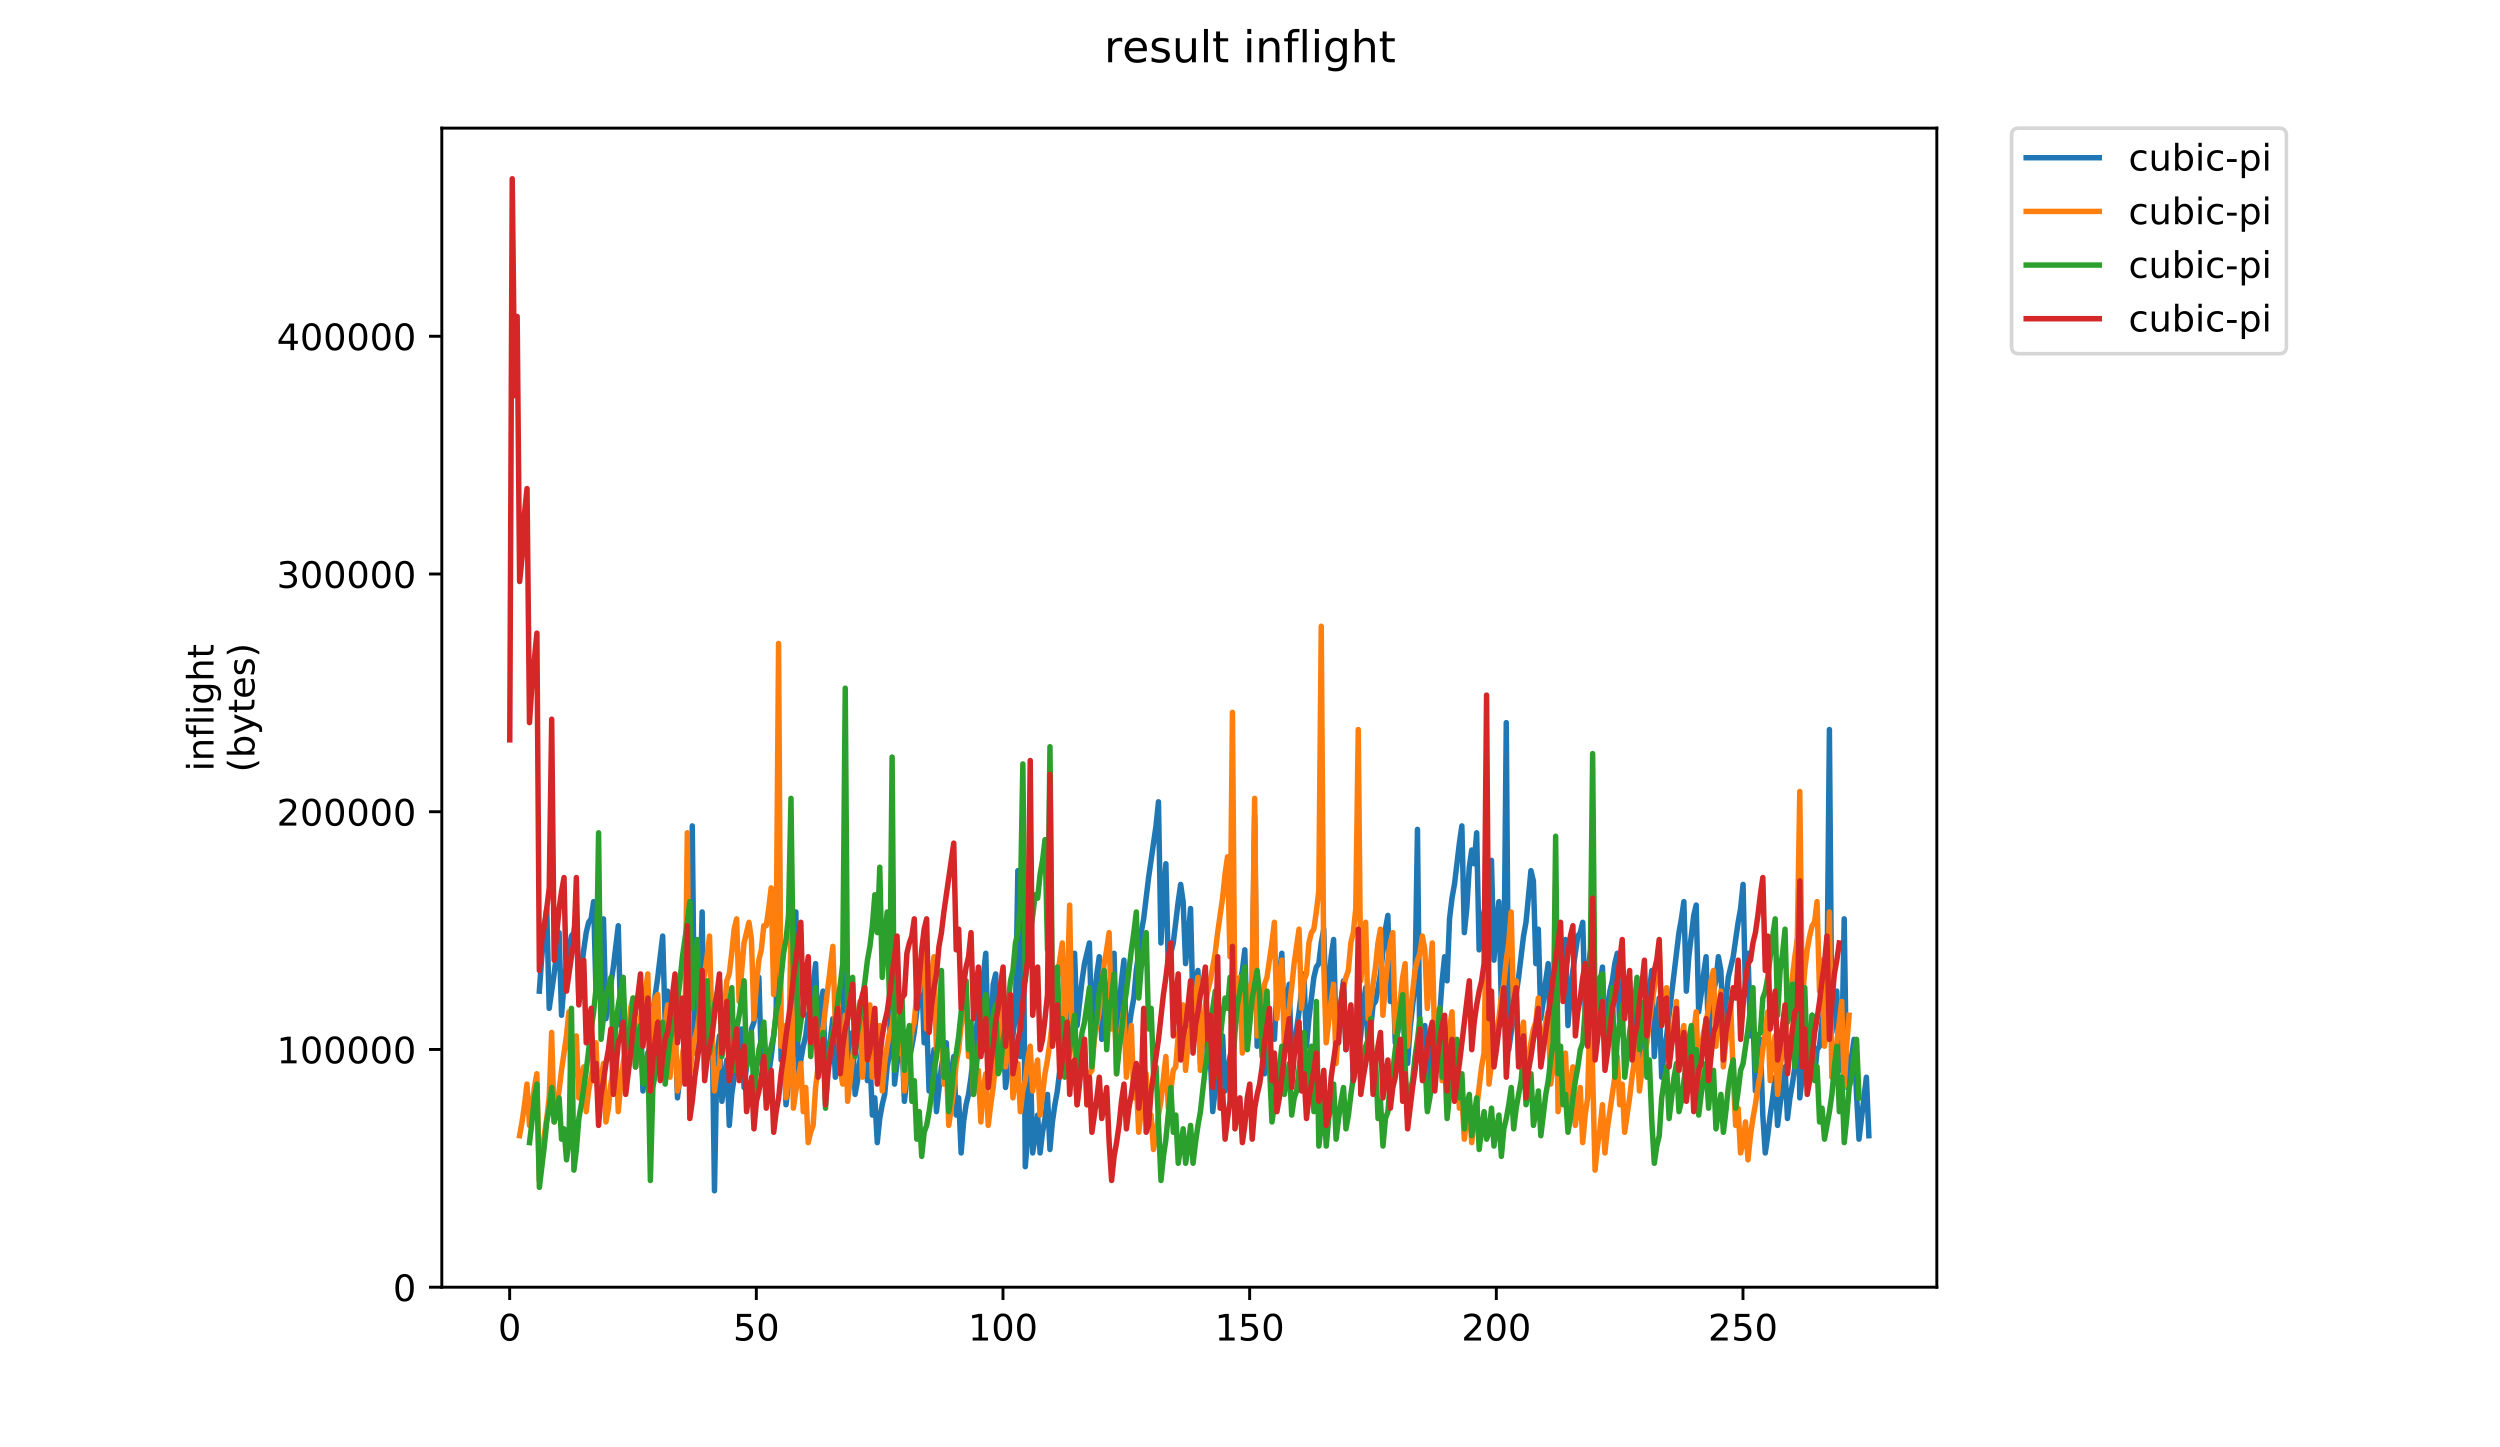<?xml version="1.0" encoding="utf-8" standalone="no"?>
<!DOCTYPE svg PUBLIC "-//W3C//DTD SVG 1.1//EN"
  "http://www.w3.org/Graphics/SVG/1.1/DTD/svg11.dtd">
<!-- Created with matplotlib (https://matplotlib.org/) -->
<svg height="396pt" version="1.1" viewBox="0 0 684 396" width="684pt" xmlns="http://www.w3.org/2000/svg" xmlns:xlink="http://www.w3.org/1999/xlink">
 <defs>
  <style type="text/css">
*{stroke-linecap:butt;stroke-linejoin:round;}
  </style>
 </defs>
 <g id="figure_1">
  <g id="patch_1">
   <path d="M 0 396 
L 684 396 
L 684 0 
L 0 0 
z
" style="fill:#ffffff;"/>
  </g>
  <g id="axes_1">
   <g id="patch_2">
    <path d="M 120.879 352.174 
L 529.913 352.174 
L 529.913 35.062 
L 120.879 35.062 
z
" style="fill:#ffffff;"/>
   </g>
   <g id="matplotlib.axis_1">
    <g id="xtick_1">
     <g id="line2d_1">
      <defs>
       <path d="M 0 0 
L 0 3.5 
" id="mf07736d0ab" style="stroke:#000000;stroke-width:0.8;"/>
      </defs>
      <g>
       <use style="stroke:#000000;stroke-width:0.8;" x="139.443" xlink:href="#mf07736d0ab" y="352.174"/>
      </g>
     </g>
     <g id="text_1">
      <!-- 0 -->
      <defs>
       <path d="M 31.781 66.406 
Q 24.172 66.406 20.328 58.906 
Q 16.5 51.422 16.5 36.375 
Q 16.5 21.391 20.328 13.891 
Q 24.172 6.391 31.781 6.391 
Q 39.453 6.391 43.281 13.891 
Q 47.125 21.391 47.125 36.375 
Q 47.125 51.422 43.281 58.906 
Q 39.453 66.406 31.781 66.406 
z
M 31.781 74.219 
Q 44.047 74.219 50.516 64.516 
Q 56.984 54.828 56.984 36.375 
Q 56.984 17.969 50.516 8.266 
Q 44.047 -1.422 31.781 -1.422 
Q 19.531 -1.422 13.062 8.266 
Q 6.594 17.969 6.594 36.375 
Q 6.594 54.828 13.062 64.516 
Q 19.531 74.219 31.781 74.219 
z
" id="DejaVuSans-48"/>
      </defs>
      <g transform="translate(136.261 366.773)scale(0.1 -0.1)">
       <use xlink:href="#DejaVuSans-48"/>
      </g>
     </g>
    </g>
    <g id="xtick_2">
     <g id="line2d_2">
      <g>
       <use style="stroke:#000000;stroke-width:0.8;" x="206.93" xlink:href="#mf07736d0ab" y="352.174"/>
      </g>
     </g>
     <g id="text_2">
      <!-- 50 -->
      <defs>
       <path d="M 10.797 72.906 
L 49.516 72.906 
L 49.516 64.594 
L 19.828 64.594 
L 19.828 46.734 
Q 21.969 47.469 24.109 47.828 
Q 26.266 48.188 28.422 48.188 
Q 40.625 48.188 47.75 41.5 
Q 54.891 34.812 54.891 23.391 
Q 54.891 11.625 47.562 5.094 
Q 40.234 -1.422 26.906 -1.422 
Q 22.312 -1.422 17.547 -0.641 
Q 12.797 0.141 7.719 1.703 
L 7.719 11.625 
Q 12.109 9.234 16.797 8.062 
Q 21.484 6.891 26.703 6.891 
Q 35.156 6.891 40.078 11.328 
Q 45.016 15.766 45.016 23.391 
Q 45.016 31 40.078 35.438 
Q 35.156 39.891 26.703 39.891 
Q 22.75 39.891 18.812 39.016 
Q 14.891 38.141 10.797 36.281 
z
" id="DejaVuSans-53"/>
      </defs>
      <g transform="translate(200.568 366.773)scale(0.1 -0.1)">
       <use xlink:href="#DejaVuSans-53"/>
       <use x="63.623" xlink:href="#DejaVuSans-48"/>
      </g>
     </g>
    </g>
    <g id="xtick_3">
     <g id="line2d_3">
      <g>
       <use style="stroke:#000000;stroke-width:0.8;" x="274.418" xlink:href="#mf07736d0ab" y="352.174"/>
      </g>
     </g>
     <g id="text_3">
      <!-- 100 -->
      <defs>
       <path d="M 12.406 8.297 
L 28.516 8.297 
L 28.516 63.922 
L 10.984 60.406 
L 10.984 69.391 
L 28.422 72.906 
L 38.281 72.906 
L 38.281 8.297 
L 54.391 8.297 
L 54.391 0 
L 12.406 0 
z
" id="DejaVuSans-49"/>
      </defs>
      <g transform="translate(264.874 366.773)scale(0.1 -0.1)">
       <use xlink:href="#DejaVuSans-49"/>
       <use x="63.623" xlink:href="#DejaVuSans-48"/>
       <use x="127.246" xlink:href="#DejaVuSans-48"/>
      </g>
     </g>
    </g>
    <g id="xtick_4">
     <g id="line2d_4">
      <g>
       <use style="stroke:#000000;stroke-width:0.8;" x="341.905" xlink:href="#mf07736d0ab" y="352.174"/>
      </g>
     </g>
     <g id="text_4">
      <!-- 150 -->
      <g transform="translate(332.362 366.773)scale(0.1 -0.1)">
       <use xlink:href="#DejaVuSans-49"/>
       <use x="63.623" xlink:href="#DejaVuSans-53"/>
       <use x="127.246" xlink:href="#DejaVuSans-48"/>
      </g>
     </g>
    </g>
    <g id="xtick_5">
     <g id="line2d_5">
      <g>
       <use style="stroke:#000000;stroke-width:0.8;" x="409.393" xlink:href="#mf07736d0ab" y="352.174"/>
      </g>
     </g>
     <g id="text_5">
      <!-- 200 -->
      <defs>
       <path d="M 19.188 8.297 
L 53.609 8.297 
L 53.609 0 
L 7.328 0 
L 7.328 8.297 
Q 12.938 14.109 22.625 23.891 
Q 32.328 33.688 34.812 36.531 
Q 39.547 41.844 41.422 45.531 
Q 43.312 49.219 43.312 52.781 
Q 43.312 58.594 39.234 62.25 
Q 35.156 65.922 28.609 65.922 
Q 23.969 65.922 18.812 64.312 
Q 13.672 62.703 7.812 59.422 
L 7.812 69.391 
Q 13.766 71.781 18.938 73 
Q 24.125 74.219 28.422 74.219 
Q 39.75 74.219 46.484 68.547 
Q 53.219 62.891 53.219 53.422 
Q 53.219 48.922 51.531 44.891 
Q 49.859 40.875 45.406 35.406 
Q 44.188 33.984 37.641 27.219 
Q 31.109 20.453 19.188 8.297 
z
" id="DejaVuSans-50"/>
      </defs>
      <g transform="translate(399.849 366.773)scale(0.1 -0.1)">
       <use xlink:href="#DejaVuSans-50"/>
       <use x="63.623" xlink:href="#DejaVuSans-48"/>
       <use x="127.246" xlink:href="#DejaVuSans-48"/>
      </g>
     </g>
    </g>
    <g id="xtick_6">
     <g id="line2d_6">
      <g>
       <use style="stroke:#000000;stroke-width:0.8;" x="476.88" xlink:href="#mf07736d0ab" y="352.174"/>
      </g>
     </g>
     <g id="text_6">
      <!-- 250 -->
      <g transform="translate(467.337 366.773)scale(0.1 -0.1)">
       <use xlink:href="#DejaVuSans-50"/>
       <use x="63.623" xlink:href="#DejaVuSans-53"/>
       <use x="127.246" xlink:href="#DejaVuSans-48"/>
      </g>
     </g>
    </g>
   </g>
   <g id="matplotlib.axis_2">
    <g id="ytick_1">
     <g id="line2d_7">
      <defs>
       <path d="M 0 0 
L -3.5 0 
" id="mbac766d2ed" style="stroke:#000000;stroke-width:0.8;"/>
      </defs>
      <g>
       <use style="stroke:#000000;stroke-width:0.8;" x="120.879" xlink:href="#mbac766d2ed" y="352.174"/>
      </g>
     </g>
     <g id="text_7">
      <!-- 0 -->
      <g transform="translate(107.516 355.973)scale(0.1 -0.1)">
       <use xlink:href="#DejaVuSans-48"/>
      </g>
     </g>
    </g>
    <g id="ytick_2">
     <g id="line2d_8">
      <g>
       <use style="stroke:#000000;stroke-width:0.8;" x="120.879" xlink:href="#mbac766d2ed" y="287.131"/>
      </g>
     </g>
     <g id="text_8">
      <!-- 100000 -->
      <g transform="translate(75.704 290.93)scale(0.1 -0.1)">
       <use xlink:href="#DejaVuSans-49"/>
       <use x="63.623" xlink:href="#DejaVuSans-48"/>
       <use x="127.246" xlink:href="#DejaVuSans-48"/>
       <use x="190.869" xlink:href="#DejaVuSans-48"/>
       <use x="254.492" xlink:href="#DejaVuSans-48"/>
       <use x="318.115" xlink:href="#DejaVuSans-48"/>
      </g>
     </g>
    </g>
    <g id="ytick_3">
     <g id="line2d_9">
      <g>
       <use style="stroke:#000000;stroke-width:0.8;" x="120.879" xlink:href="#mbac766d2ed" y="222.088"/>
      </g>
     </g>
     <g id="text_9">
      <!-- 200000 -->
      <g transform="translate(75.704 225.887)scale(0.1 -0.1)">
       <use xlink:href="#DejaVuSans-50"/>
       <use x="63.623" xlink:href="#DejaVuSans-48"/>
       <use x="127.246" xlink:href="#DejaVuSans-48"/>
       <use x="190.869" xlink:href="#DejaVuSans-48"/>
       <use x="254.492" xlink:href="#DejaVuSans-48"/>
       <use x="318.115" xlink:href="#DejaVuSans-48"/>
      </g>
     </g>
    </g>
    <g id="ytick_4">
     <g id="line2d_10">
      <g>
       <use style="stroke:#000000;stroke-width:0.8;" x="120.879" xlink:href="#mbac766d2ed" y="157.045"/>
      </g>
     </g>
     <g id="text_10">
      <!-- 300000 -->
      <defs>
       <path d="M 40.578 39.312 
Q 47.656 37.797 51.625 33 
Q 55.609 28.219 55.609 21.188 
Q 55.609 10.406 48.188 4.484 
Q 40.766 -1.422 27.094 -1.422 
Q 22.516 -1.422 17.656 -0.516 
Q 12.797 0.391 7.625 2.203 
L 7.625 11.719 
Q 11.719 9.328 16.594 8.109 
Q 21.484 6.891 26.812 6.891 
Q 36.078 6.891 40.938 10.547 
Q 45.797 14.203 45.797 21.188 
Q 45.797 27.641 41.281 31.266 
Q 36.766 34.906 28.719 34.906 
L 20.219 34.906 
L 20.219 43.016 
L 29.109 43.016 
Q 36.375 43.016 40.234 45.922 
Q 44.094 48.828 44.094 54.297 
Q 44.094 59.906 40.109 62.906 
Q 36.141 65.922 28.719 65.922 
Q 24.656 65.922 20.016 65.031 
Q 15.375 64.156 9.812 62.312 
L 9.812 71.094 
Q 15.438 72.656 20.344 73.438 
Q 25.25 74.219 29.594 74.219 
Q 40.828 74.219 47.359 69.109 
Q 53.906 64.016 53.906 55.328 
Q 53.906 49.266 50.438 45.094 
Q 46.969 40.922 40.578 39.312 
z
" id="DejaVuSans-51"/>
      </defs>
      <g transform="translate(75.704 160.844)scale(0.1 -0.1)">
       <use xlink:href="#DejaVuSans-51"/>
       <use x="63.623" xlink:href="#DejaVuSans-48"/>
       <use x="127.246" xlink:href="#DejaVuSans-48"/>
       <use x="190.869" xlink:href="#DejaVuSans-48"/>
       <use x="254.492" xlink:href="#DejaVuSans-48"/>
       <use x="318.115" xlink:href="#DejaVuSans-48"/>
      </g>
     </g>
    </g>
    <g id="ytick_5">
     <g id="line2d_11">
      <g>
       <use style="stroke:#000000;stroke-width:0.8;" x="120.879" xlink:href="#mbac766d2ed" y="92.002"/>
      </g>
     </g>
     <g id="text_11">
      <!-- 400000 -->
      <defs>
       <path d="M 37.797 64.312 
L 12.891 25.391 
L 37.797 25.391 
z
M 35.203 72.906 
L 47.609 72.906 
L 47.609 25.391 
L 58.016 25.391 
L 58.016 17.188 
L 47.609 17.188 
L 47.609 0 
L 37.797 0 
L 37.797 17.188 
L 4.891 17.188 
L 4.891 26.703 
z
" id="DejaVuSans-52"/>
      </defs>
      <g transform="translate(75.704 95.801)scale(0.1 -0.1)">
       <use xlink:href="#DejaVuSans-52"/>
       <use x="63.623" xlink:href="#DejaVuSans-48"/>
       <use x="127.246" xlink:href="#DejaVuSans-48"/>
       <use x="190.869" xlink:href="#DejaVuSans-48"/>
       <use x="254.492" xlink:href="#DejaVuSans-48"/>
       <use x="318.115" xlink:href="#DejaVuSans-48"/>
      </g>
     </g>
    </g>
    <g id="text_12">
     <!-- inflight -->
     <defs>
      <path d="M 9.422 54.688 
L 18.406 54.688 
L 18.406 0 
L 9.422 0 
z
M 9.422 75.984 
L 18.406 75.984 
L 18.406 64.594 
L 9.422 64.594 
z
" id="DejaVuSans-105"/>
      <path d="M 54.891 33.016 
L 54.891 0 
L 45.906 0 
L 45.906 32.719 
Q 45.906 40.484 42.875 44.328 
Q 39.844 48.188 33.797 48.188 
Q 26.516 48.188 22.312 43.547 
Q 18.109 38.922 18.109 30.906 
L 18.109 0 
L 9.078 0 
L 9.078 54.688 
L 18.109 54.688 
L 18.109 46.188 
Q 21.344 51.125 25.703 53.562 
Q 30.078 56 35.797 56 
Q 45.219 56 50.047 50.172 
Q 54.891 44.344 54.891 33.016 
z
" id="DejaVuSans-110"/>
      <path d="M 37.109 75.984 
L 37.109 68.5 
L 28.516 68.5 
Q 23.688 68.5 21.797 66.547 
Q 19.922 64.594 19.922 59.516 
L 19.922 54.688 
L 34.719 54.688 
L 34.719 47.703 
L 19.922 47.703 
L 19.922 0 
L 10.891 0 
L 10.891 47.703 
L 2.297 47.703 
L 2.297 54.688 
L 10.891 54.688 
L 10.891 58.5 
Q 10.891 67.625 15.141 71.797 
Q 19.391 75.984 28.609 75.984 
z
" id="DejaVuSans-102"/>
      <path d="M 9.422 75.984 
L 18.406 75.984 
L 18.406 0 
L 9.422 0 
z
" id="DejaVuSans-108"/>
      <path d="M 45.406 27.984 
Q 45.406 37.75 41.375 43.109 
Q 37.359 48.484 30.078 48.484 
Q 22.859 48.484 18.828 43.109 
Q 14.797 37.75 14.797 27.984 
Q 14.797 18.266 18.828 12.891 
Q 22.859 7.516 30.078 7.516 
Q 37.359 7.516 41.375 12.891 
Q 45.406 18.266 45.406 27.984 
z
M 54.391 6.781 
Q 54.391 -7.172 48.188 -13.984 
Q 42 -20.797 29.203 -20.797 
Q 24.469 -20.797 20.266 -20.094 
Q 16.062 -19.391 12.109 -17.922 
L 12.109 -9.188 
Q 16.062 -11.328 19.922 -12.344 
Q 23.781 -13.375 27.781 -13.375 
Q 36.625 -13.375 41.016 -8.766 
Q 45.406 -4.156 45.406 5.172 
L 45.406 9.625 
Q 42.625 4.781 38.281 2.391 
Q 33.938 0 27.875 0 
Q 17.828 0 11.672 7.656 
Q 5.516 15.328 5.516 27.984 
Q 5.516 40.672 11.672 48.328 
Q 17.828 56 27.875 56 
Q 33.938 56 38.281 53.609 
Q 42.625 51.219 45.406 46.391 
L 45.406 54.688 
L 54.391 54.688 
z
" id="DejaVuSans-103"/>
      <path d="M 54.891 33.016 
L 54.891 0 
L 45.906 0 
L 45.906 32.719 
Q 45.906 40.484 42.875 44.328 
Q 39.844 48.188 33.797 48.188 
Q 26.516 48.188 22.312 43.547 
Q 18.109 38.922 18.109 30.906 
L 18.109 0 
L 9.078 0 
L 9.078 75.984 
L 18.109 75.984 
L 18.109 46.188 
Q 21.344 51.125 25.703 53.562 
Q 30.078 56 35.797 56 
Q 45.219 56 50.047 50.172 
Q 54.891 44.344 54.891 33.016 
z
" id="DejaVuSans-104"/>
      <path d="M 18.312 70.219 
L 18.312 54.688 
L 36.812 54.688 
L 36.812 47.703 
L 18.312 47.703 
L 18.312 18.016 
Q 18.312 11.328 20.141 9.422 
Q 21.969 7.516 27.594 7.516 
L 36.812 7.516 
L 36.812 0 
L 27.594 0 
Q 17.188 0 13.234 3.875 
Q 9.281 7.766 9.281 18.016 
L 9.281 47.703 
L 2.688 47.703 
L 2.688 54.688 
L 9.281 54.688 
L 9.281 70.219 
z
" id="DejaVuSans-116"/>
     </defs>
     <g transform="translate(58.426 211.018)rotate(-90)scale(0.1 -0.1)">
      <use xlink:href="#DejaVuSans-105"/>
      <use x="27.783" xlink:href="#DejaVuSans-110"/>
      <use x="91.162" xlink:href="#DejaVuSans-102"/>
      <use x="126.367" xlink:href="#DejaVuSans-108"/>
      <use x="154.15" xlink:href="#DejaVuSans-105"/>
      <use x="181.934" xlink:href="#DejaVuSans-103"/>
      <use x="245.41" xlink:href="#DejaVuSans-104"/>
      <use x="308.789" xlink:href="#DejaVuSans-116"/>
     </g>
     <!-- (bytes) -->
     <defs>
      <path d="M 31 75.875 
Q 24.469 64.656 21.281 53.656 
Q 18.109 42.672 18.109 31.391 
Q 18.109 20.125 21.312 9.062 
Q 24.516 -2 31 -13.188 
L 23.188 -13.188 
Q 15.875 -1.703 12.234 9.375 
Q 8.594 20.453 8.594 31.391 
Q 8.594 42.281 12.203 53.312 
Q 15.828 64.359 23.188 75.875 
z
" id="DejaVuSans-40"/>
      <path d="M 48.688 27.297 
Q 48.688 37.203 44.609 42.844 
Q 40.531 48.484 33.406 48.484 
Q 26.266 48.484 22.188 42.844 
Q 18.109 37.203 18.109 27.297 
Q 18.109 17.391 22.188 11.75 
Q 26.266 6.109 33.406 6.109 
Q 40.531 6.109 44.609 11.75 
Q 48.688 17.391 48.688 27.297 
z
M 18.109 46.391 
Q 20.953 51.266 25.266 53.625 
Q 29.594 56 35.594 56 
Q 45.562 56 51.781 48.094 
Q 58.016 40.188 58.016 27.297 
Q 58.016 14.406 51.781 6.484 
Q 45.562 -1.422 35.594 -1.422 
Q 29.594 -1.422 25.266 0.953 
Q 20.953 3.328 18.109 8.203 
L 18.109 0 
L 9.078 0 
L 9.078 75.984 
L 18.109 75.984 
z
" id="DejaVuSans-98"/>
      <path d="M 32.172 -5.078 
Q 28.375 -14.844 24.75 -17.812 
Q 21.141 -20.797 15.094 -20.797 
L 7.906 -20.797 
L 7.906 -13.281 
L 13.188 -13.281 
Q 16.891 -13.281 18.938 -11.516 
Q 21 -9.766 23.484 -3.219 
L 25.094 0.875 
L 2.984 54.688 
L 12.5 54.688 
L 29.594 11.922 
L 46.688 54.688 
L 56.203 54.688 
z
" id="DejaVuSans-121"/>
      <path d="M 56.203 29.594 
L 56.203 25.203 
L 14.891 25.203 
Q 15.484 15.922 20.484 11.062 
Q 25.484 6.203 34.422 6.203 
Q 39.594 6.203 44.453 7.469 
Q 49.312 8.734 54.109 11.281 
L 54.109 2.781 
Q 49.266 0.734 44.188 -0.344 
Q 39.109 -1.422 33.891 -1.422 
Q 20.797 -1.422 13.156 6.188 
Q 5.516 13.812 5.516 26.812 
Q 5.516 40.234 12.766 48.109 
Q 20.016 56 32.328 56 
Q 43.359 56 49.781 48.891 
Q 56.203 41.797 56.203 29.594 
z
M 47.219 32.234 
Q 47.125 39.594 43.094 43.984 
Q 39.062 48.391 32.422 48.391 
Q 24.906 48.391 20.391 44.141 
Q 15.875 39.891 15.188 32.172 
z
" id="DejaVuSans-101"/>
      <path d="M 44.281 53.078 
L 44.281 44.578 
Q 40.484 46.531 36.375 47.5 
Q 32.281 48.484 27.875 48.484 
Q 21.188 48.484 17.844 46.438 
Q 14.5 44.391 14.5 40.281 
Q 14.5 37.156 16.891 35.375 
Q 19.281 33.594 26.516 31.984 
L 29.594 31.297 
Q 39.156 29.25 43.188 25.516 
Q 47.219 21.781 47.219 15.094 
Q 47.219 7.469 41.188 3.016 
Q 35.156 -1.422 24.609 -1.422 
Q 20.219 -1.422 15.453 -0.562 
Q 10.688 0.297 5.422 2 
L 5.422 11.281 
Q 10.406 8.688 15.234 7.391 
Q 20.062 6.109 24.812 6.109 
Q 31.156 6.109 34.562 8.281 
Q 37.984 10.453 37.984 14.406 
Q 37.984 18.062 35.516 20.016 
Q 33.062 21.969 24.703 23.781 
L 21.578 24.516 
Q 13.234 26.266 9.516 29.906 
Q 5.812 33.547 5.812 39.891 
Q 5.812 47.609 11.281 51.797 
Q 16.75 56 26.812 56 
Q 31.781 56 36.172 55.266 
Q 40.578 54.547 44.281 53.078 
z
" id="DejaVuSans-115"/>
      <path d="M 8.016 75.875 
L 15.828 75.875 
Q 23.141 64.359 26.781 53.312 
Q 30.422 42.281 30.422 31.391 
Q 30.422 20.453 26.781 9.375 
Q 23.141 -1.703 15.828 -13.188 
L 8.016 -13.188 
Q 14.5 -2 17.703 9.062 
Q 20.906 20.125 20.906 31.391 
Q 20.906 42.672 17.703 53.656 
Q 14.5 64.656 8.016 75.875 
z
" id="DejaVuSans-41"/>
     </defs>
     <g transform="translate(69.624 211.295)rotate(-90)scale(0.1 -0.1)">
      <use xlink:href="#DejaVuSans-40"/>
      <use x="39.014" xlink:href="#DejaVuSans-98"/>
      <use x="102.49" xlink:href="#DejaVuSans-121"/>
      <use x="161.67" xlink:href="#DejaVuSans-116"/>
      <use x="200.879" xlink:href="#DejaVuSans-101"/>
      <use x="262.402" xlink:href="#DejaVuSans-115"/>
      <use x="314.502" xlink:href="#DejaVuSans-41"/>
     </g>
    </g>
   </g>
   <g id="line2d_12">
    <path clip-path="url(#p4daeec5a49)" d="M 147.563 271.177 
L 148.238 261.759 
L 148.913 254.225 
L 149.587 248.574 
L 150.262 275.887 
L 151.612 266.468 
L 152.962 255.166 
L 153.637 277.77 
L 154.312 269.294 
L 154.986 263.643 
L 156.336 256.108 
L 157.011 255.166 
L 157.686 250.457 
L 158.361 274.003 
L 159.036 265.526 
L 159.711 259.876 
L 160.385 255.166 
L 161.06 252.341 
L 161.735 251.399 
L 162.41 246.69 
L 163.085 272.119 
L 164.435 256.108 
L 165.11 251.399 
L 165.784 278.712 
L 167.809 264.585 
L 169.159 253.283 
L 169.834 280.596 
L 170.509 271.177 
L 171.183 290.014 
L 171.858 285.305 
L 172.533 279.654 
L 173.208 274.945 
L 173.883 291.898 
L 174.558 285.305 
L 175.233 280.596 
L 175.908 298.49 
L 176.582 292.839 
L 177.257 288.13 
L 177.932 286.247 
L 178.607 276.828 
L 179.957 267.41 
L 181.307 256.108 
L 181.981 279.654 
L 182.656 271.177 
L 183.331 292.839 
L 184.006 286.247 
L 184.681 282.479 
L 185.356 300.374 
L 186.031 294.723 
L 186.706 290.014 
L 187.38 284.363 
L 188.73 274.945 
L 189.405 225.97 
L 190.08 288.13 
L 190.755 280.596 
L 191.43 276.828 
L 192.105 249.516 
L 192.779 292.839 
L 194.129 283.421 
L 194.804 277.77 
L 195.479 325.803 
L 196.154 289.072 
L 196.829 283.421 
L 197.504 301.316 
L 198.178 296.607 
L 198.853 290.014 
L 199.528 307.909 
L 200.203 299.432 
L 201.553 290.014 
L 202.228 287.188 
L 202.903 281.537 
L 203.577 297.548 
L 204.252 291.898 
L 204.927 287.188 
L 205.602 281.537 
L 206.277 279.654 
L 207.627 267.41 
L 208.302 290.956 
L 208.976 281.537 
L 209.651 298.49 
L 211.001 289.072 
L 212.351 277.77 
L 213.026 209.959 
L 213.701 290.014 
L 214.375 284.363 
L 215.05 302.258 
L 215.725 296.607 
L 217.075 287.188 
L 217.75 249.516 
L 218.425 296.607 
L 219.1 290.014 
L 219.774 286.247 
L 220.449 283.421 
L 221.124 277.77 
L 221.799 275.887 
L 223.149 263.643 
L 223.824 284.363 
L 224.499 275.887 
L 225.173 271.177 
L 225.848 294.723 
L 226.523 288.13 
L 227.198 284.363 
L 227.873 278.712 
L 228.548 294.723 
L 229.223 288.13 
L 230.572 280.596 
L 231.247 229.737 
L 231.922 291.898 
L 232.597 286.247 
L 233.272 282.479 
L 233.947 299.432 
L 234.622 295.665 
L 235.297 290.014 
L 235.971 286.247 
L 236.646 278.712 
L 237.321 295.665 
L 237.996 289.072 
L 238.671 305.083 
L 239.346 300.374 
L 240.021 312.618 
L 240.696 306.025 
L 241.37 302.258 
L 242.045 299.432 
L 242.72 291.898 
L 243.395 288.13 
L 244.07 233.505 
L 244.745 296.607 
L 245.42 290.956 
L 246.095 287.188 
L 246.769 284.363 
L 247.444 301.316 
L 248.119 294.723 
L 248.794 290.014 
L 250.144 282.479 
L 250.819 276.828 
L 251.494 272.119 
L 252.168 266.468 
L 252.843 285.305 
L 253.518 278.712 
L 254.193 298.49 
L 255.543 287.188 
L 256.218 304.141 
L 257.567 291.898 
L 258.242 288.13 
L 258.917 285.305 
L 259.592 300.374 
L 260.267 293.781 
L 260.942 289.072 
L 261.617 305.083 
L 262.292 300.374 
L 262.966 315.443 
L 263.641 306.967 
L 264.316 302.258 
L 264.991 299.432 
L 265.666 294.723 
L 267.016 282.479 
L 267.691 276.828 
L 268.365 273.061 
L 269.715 260.817 
L 270.39 287.188 
L 271.065 283.421 
L 271.74 269.294 
L 272.415 266.468 
L 273.09 289.072 
L 273.764 283.421 
L 274.439 280.596 
L 275.114 297.548 
L 275.789 292.839 
L 276.464 287.188 
L 277.139 283.421 
L 277.814 277.77 
L 278.489 238.214 
L 279.163 289.072 
L 279.838 227.854 
L 280.513 319.21 
L 281.188 310.734 
L 281.863 289.072 
L 282.538 315.443 
L 283.213 310.734 
L 283.888 305.083 
L 284.562 315.443 
L 285.237 309.792 
L 285.912 306.025 
L 286.587 299.432 
L 287.262 314.501 
L 287.937 306.967 
L 288.612 302.258 
L 289.287 298.49 
L 291.311 281.537 
L 291.986 277.77 
L 292.661 271.177 
L 293.336 266.468 
L 294.011 260.817 
L 294.686 280.596 
L 296.035 268.352 
L 296.71 263.643 
L 298.06 257.992 
L 298.735 283.421 
L 299.41 273.061 
L 300.085 266.468 
L 300.759 261.759 
L 301.434 284.363 
L 302.109 280.596 
L 302.784 274.945 
L 304.809 260.817 
L 305.484 287.188 
L 306.158 275.887 
L 306.833 268.352 
L 307.508 262.701 
L 308.183 287.188 
L 308.858 281.537 
L 309.533 276.828 
L 310.208 273.061 
L 310.883 265.526 
L 311.557 260.817 
L 312.232 255.166 
L 312.907 251.399 
L 314.257 240.097 
L 316.282 225.97 
L 316.956 219.377 
L 317.631 257.992 
L 318.306 244.806 
L 318.981 236.33 
L 319.656 265.526 
L 320.331 260.817 
L 321.006 257.992 
L 322.355 246.69 
L 323.03 241.981 
L 323.705 246.69 
L 324.38 263.643 
L 325.055 257.05 
L 325.73 248.574 
L 326.405 275.887 
L 327.08 269.294 
L 327.754 265.526 
L 328.429 290.956 
L 329.104 278.712 
L 329.779 278.712 
L 330.454 291.898 
L 331.129 289.072 
L 331.804 304.141 
L 333.153 291.898 
L 333.828 289.072 
L 334.503 283.421 
L 335.178 298.49 
L 336.528 289.072 
L 337.203 286.247 
L 337.878 280.596 
L 338.552 275.887 
L 339.227 269.294 
L 339.902 265.526 
L 340.577 259.876 
L 341.252 283.421 
L 342.602 268.352 
L 343.277 223.144 
L 343.951 286.247 
L 344.626 282.479 
L 345.301 286.247 
L 345.976 293.781 
L 346.651 287.188 
L 347.326 283.421 
L 348.001 280.596 
L 348.676 284.363 
L 349.35 271.177 
L 350.025 266.468 
L 350.7 260.817 
L 351.375 281.537 
L 352.05 274.003 
L 352.725 269.294 
L 353.4 290.956 
L 354.075 287.188 
L 354.749 281.537 
L 355.424 276.828 
L 356.099 271.177 
L 356.774 266.468 
L 357.449 286.247 
L 358.124 278.712 
L 359.474 267.41 
L 360.148 264.585 
L 360.823 263.643 
L 361.498 257.992 
L 362.173 254.225 
L 362.848 277.77 
L 364.198 261.759 
L 364.873 257.05 
L 365.547 283.421 
L 366.897 274.003 
L 367.572 268.352 
L 368.247 287.188 
L 368.922 280.596 
L 369.597 275.887 
L 370.272 295.665 
L 370.946 290.956 
L 372.296 283.421 
L 372.971 274.945 
L 373.646 270.236 
L 374.321 287.188 
L 374.996 281.537 
L 375.671 274.945 
L 376.345 274.003 
L 377.695 266.468 
L 379.045 254.225 
L 379.72 250.457 
L 380.395 274.003 
L 381.07 265.526 
L 381.744 285.305 
L 382.419 282.479 
L 383.094 277.77 
L 383.769 272.119 
L 384.444 267.41 
L 385.119 290.956 
L 385.794 281.537 
L 387.143 269.294 
L 387.818 226.912 
L 388.493 290.014 
L 389.168 284.363 
L 389.843 280.596 
L 390.518 303.199 
L 391.193 290.014 
L 391.868 285.305 
L 392.542 282.479 
L 393.217 278.712 
L 393.892 277.77 
L 394.567 268.352 
L 395.242 261.759 
L 395.917 268.352 
L 396.592 251.399 
L 397.267 245.748 
L 397.941 241.981 
L 399.291 230.679 
L 399.966 225.97 
L 400.641 255.166 
L 401.316 248.574 
L 401.991 237.272 
L 402.666 232.563 
L 403.34 236.33 
L 404.015 227.854 
L 404.69 259.876 
L 405.365 253.283 
L 406.04 249.516 
L 406.715 246.69 
L 408.065 235.388 
L 408.739 262.701 
L 409.414 253.283 
L 410.089 246.69 
L 410.764 274.945 
L 411.439 269.294 
L 412.114 197.715 
L 412.789 287.188 
L 414.138 277.77 
L 414.813 272.119 
L 415.488 267.41 
L 416.838 256.108 
L 417.513 252.341 
L 418.863 238.214 
L 419.537 241.039 
L 420.212 263.643 
L 420.887 254.225 
L 421.562 278.712 
L 422.237 274.003 
L 422.912 268.352 
L 423.587 263.643 
L 424.262 287.188 
L 424.936 277.77 
L 425.611 272.119 
L 426.286 267.41 
L 426.961 263.643 
L 427.636 261.759 
L 428.311 257.05 
L 428.986 280.596 
L 429.661 272.119 
L 430.335 265.526 
L 431.685 256.108 
L 432.36 255.166 
L 433.035 252.341 
L 433.71 276.828 
L 434.385 267.41 
L 435.06 260.817 
L 435.734 256.108 
L 436.409 280.596 
L 437.759 269.294 
L 438.434 264.585 
L 439.109 285.305 
L 439.784 276.828 
L 440.459 271.177 
L 441.133 268.352 
L 441.808 263.643 
L 442.483 260.817 
L 443.158 281.537 
L 443.833 274.003 
L 444.508 268.352 
L 445.183 269.294 
L 445.858 268.352 
L 446.532 286.247 
L 447.207 277.77 
L 447.882 271.177 
L 448.557 291.898 
L 449.232 286.247 
L 449.907 281.537 
L 450.582 275.887 
L 451.257 271.177 
L 451.931 265.526 
L 452.606 289.072 
L 453.956 273.061 
L 454.631 294.723 
L 455.306 288.13 
L 455.981 283.421 
L 459.355 255.166 
L 460.03 251.399 
L 460.705 246.69 
L 461.38 271.177 
L 462.055 261.759 
L 463.404 250.457 
L 464.079 247.632 
L 464.754 276.828 
L 465.429 272.119 
L 466.104 266.468 
L 466.779 261.759 
L 467.454 284.363 
L 468.128 274.945 
L 468.803 271.177 
L 469.478 268.352 
L 470.153 261.759 
L 470.828 265.526 
L 471.503 281.537 
L 472.853 267.41 
L 474.202 261.759 
L 475.552 252.341 
L 476.227 248.574 
L 476.902 241.981 
L 477.577 272.119 
L 478.252 260.817 
L 478.926 283.421 
L 479.601 277.77 
L 480.276 298.49 
L 480.951 292.839 
L 481.626 284.363 
L 482.301 305.083 
L 482.976 315.443 
L 483.651 310.734 
L 484.325 305.083 
L 485 300.374 
L 485.675 294.723 
L 486.35 307.909 
L 487.025 302.258 
L 487.7 297.548 
L 488.375 291.898 
L 489.05 306.025 
L 489.724 300.374 
L 490.399 296.607 
L 491.074 291.898 
L 491.749 257.05 
L 492.424 300.374 
L 493.099 294.723 
L 493.774 290.014 
L 494.449 289.072 
L 495.123 284.363 
L 495.798 277.77 
L 496.473 294.723 
L 497.148 287.188 
L 497.823 286.247 
L 498.498 279.654 
L 499.173 275.887 
L 499.848 270.236 
L 500.522 199.599 
L 501.197 282.479 
L 502.547 271.177 
L 503.222 292.839 
L 503.897 289.072 
L 504.572 251.399 
L 505.247 297.548 
L 505.921 291.898 
L 506.596 289.072 
L 507.271 284.363 
L 507.946 299.432 
L 508.621 311.676 
L 510.646 294.723 
L 511.32 310.734 
L 511.32 310.734 
" style="fill:none;stroke:#1f77b4;stroke-linecap:square;stroke-width:1.5;"/>
   </g>
   <g id="line2d_13">
    <path clip-path="url(#p4daeec5a49)" d="M 142.157 310.734 
L 142.832 306.967 
L 143.507 302.258 
L 144.182 296.607 
L 144.857 307.909 
L 145.531 303.199 
L 146.206 297.548 
L 146.881 293.781 
L 147.556 322.978 
L 148.906 310.734 
L 149.581 306.025 
L 150.256 300.374 
L 150.93 282.479 
L 151.605 306.967 
L 152.28 302.258 
L 152.955 298.49 
L 153.63 292.839 
L 154.98 283.421 
L 155.655 276.828 
L 156.329 298.49 
L 157.004 289.072 
L 157.679 283.421 
L 158.354 300.374 
L 159.029 294.723 
L 159.704 291.898 
L 160.379 304.141 
L 161.054 298.49 
L 162.403 290.956 
L 163.078 285.305 
L 163.753 304.141 
L 164.428 295.665 
L 165.103 290.956 
L 165.778 306.967 
L 166.453 303.199 
L 167.127 296.607 
L 167.802 292.839 
L 168.477 286.247 
L 169.152 304.141 
L 169.827 296.607 
L 170.502 290.956 
L 171.177 287.188 
L 171.852 284.363 
L 172.526 275.887 
L 173.201 273.061 
L 173.876 291.898 
L 174.551 284.363 
L 175.226 278.712 
L 175.901 274.003 
L 176.576 271.177 
L 177.251 266.468 
L 177.925 294.723 
L 178.6 279.654 
L 179.275 273.061 
L 179.95 272.119 
L 180.625 290.014 
L 181.975 280.596 
L 182.65 274.945 
L 183.324 294.723 
L 183.999 285.305 
L 184.674 279.654 
L 185.349 298.49 
L 186.024 295.665 
L 186.699 289.072 
L 187.374 284.363 
L 188.049 227.854 
L 188.723 293.781 
L 189.398 288.13 
L 190.073 284.363 
L 190.748 281.537 
L 191.423 276.828 
L 192.098 270.236 
L 192.773 266.468 
L 193.448 261.759 
L 194.122 256.108 
L 194.797 281.537 
L 195.472 298.49 
L 196.147 292.839 
L 196.822 291.898 
L 197.497 281.537 
L 198.172 276.828 
L 198.847 268.352 
L 199.521 266.468 
L 200.196 260.817 
L 200.871 254.225 
L 201.546 251.399 
L 202.221 274.003 
L 203.571 257.992 
L 204.92 252.341 
L 205.595 257.05 
L 206.27 278.712 
L 206.945 269.294 
L 207.62 262.701 
L 208.295 259.876 
L 208.97 253.283 
L 209.645 253.283 
L 210.319 248.574 
L 210.994 242.923 
L 211.669 272.119 
L 212.344 260.817 
L 213.019 176.053 
L 213.694 286.247 
L 214.369 280.596 
L 215.044 300.374 
L 215.718 294.723 
L 216.393 255.166 
L 217.068 303.199 
L 217.743 298.49 
L 219.093 290.956 
L 219.768 304.141 
L 220.443 297.548 
L 221.117 312.618 
L 221.792 309.792 
L 222.467 307.909 
L 223.142 297.548 
L 224.492 286.247 
L 225.167 281.537 
L 227.866 258.934 
L 228.541 280.596 
L 229.216 272.119 
L 229.891 292.839 
L 230.566 296.607 
L 231.241 277.77 
L 231.915 301.316 
L 232.59 295.665 
L 233.265 289.072 
L 233.94 285.305 
L 234.615 278.712 
L 235.29 274.003 
L 235.965 294.723 
L 236.64 285.305 
L 237.314 278.712 
L 237.989 274.945 
L 238.664 294.723 
L 239.339 290.956 
L 240.014 286.247 
L 240.689 280.596 
L 241.364 298.49 
L 242.039 290.956 
L 242.713 286.247 
L 243.388 282.479 
L 244.063 280.596 
L 245.413 269.294 
L 246.088 288.13 
L 246.763 281.537 
L 247.438 298.49 
L 248.112 293.781 
L 249.462 282.479 
L 250.137 279.654 
L 250.812 272.119 
L 251.487 271.177 
L 252.162 263.643 
L 252.837 257.992 
L 253.511 281.537 
L 254.186 271.177 
L 255.536 261.759 
L 256.211 287.188 
L 257.561 277.77 
L 258.236 296.607 
L 258.91 290.956 
L 259.585 307.909 
L 260.935 298.49 
L 261.61 290.956 
L 262.285 287.188 
L 262.96 280.596 
L 264.309 271.177 
L 264.984 289.072 
L 265.659 281.537 
L 266.334 299.432 
L 267.009 294.723 
L 267.684 292.839 
L 268.359 306.967 
L 269.034 297.548 
L 269.708 293.781 
L 270.383 307.909 
L 271.058 302.258 
L 271.733 297.548 
L 272.408 290.956 
L 273.083 286.247 
L 273.758 279.654 
L 274.433 274.945 
L 275.107 291.898 
L 276.457 280.596 
L 277.132 300.374 
L 278.482 290.956 
L 279.157 304.141 
L 279.832 298.49 
L 280.506 295.665 
L 281.181 290.014 
L 281.856 286.247 
L 282.531 298.49 
L 283.206 293.781 
L 283.881 290.014 
L 284.556 305.083 
L 285.905 293.781 
L 286.58 290.014 
L 287.255 285.305 
L 288.605 274.003 
L 289.28 267.41 
L 290.63 257.992 
L 291.304 280.596 
L 291.979 272.119 
L 292.654 247.632 
L 293.329 287.188 
L 294.004 284.363 
L 294.679 302.258 
L 296.029 288.13 
L 296.703 284.363 
L 297.378 302.258 
L 298.053 293.781 
L 298.728 292.839 
L 299.403 284.363 
L 300.753 276.828 
L 302.102 263.643 
L 302.777 259.876 
L 303.452 255.166 
L 304.127 281.537 
L 304.802 271.177 
L 305.477 293.781 
L 306.152 286.247 
L 306.827 280.596 
L 307.501 275.887 
L 308.176 294.723 
L 309.526 280.596 
L 310.201 300.374 
L 310.876 295.665 
L 311.551 309.792 
L 312.226 304.141 
L 312.9 299.432 
L 313.575 293.781 
L 314.25 306.967 
L 314.925 305.083 
L 315.6 314.501 
L 316.275 310.734 
L 316.95 305.083 
L 317.625 301.316 
L 318.974 289.072 
L 319.649 303.199 
L 320.324 298.49 
L 320.999 292.839 
L 321.674 291.898 
L 322.349 283.421 
L 323.024 279.654 
L 323.698 274.945 
L 324.373 292.839 
L 325.048 285.305 
L 325.723 281.537 
L 326.398 276.828 
L 327.073 273.061 
L 327.748 267.41 
L 328.423 292.839 
L 329.097 282.479 
L 329.772 274.945 
L 330.447 271.177 
L 331.122 268.352 
L 332.472 260.817 
L 333.147 255.166 
L 334.496 245.748 
L 335.171 239.155 
L 335.846 234.446 
L 336.521 261.759 
L 337.196 194.89 
L 337.871 277.77 
L 338.546 273.061 
L 339.221 267.41 
L 339.895 288.13 
L 341.245 274.945 
L 341.92 270.236 
L 342.595 268.352 
L 343.27 218.435 
L 343.945 283.421 
L 344.62 275.887 
L 345.294 274.945 
L 345.969 269.294 
L 346.644 267.41 
L 347.994 257.992 
L 348.669 252.341 
L 349.344 278.712 
L 350.019 269.294 
L 350.693 262.701 
L 351.368 285.305 
L 352.043 279.654 
L 352.718 275.887 
L 353.393 270.236 
L 354.068 263.643 
L 355.418 254.225 
L 356.092 275.887 
L 356.767 268.352 
L 357.442 266.468 
L 358.117 257.992 
L 358.792 255.166 
L 359.467 254.225 
L 360.142 249.516 
L 360.817 243.865 
L 361.491 171.344 
L 362.166 263.643 
L 362.841 285.305 
L 364.191 274.003 
L 364.866 269.294 
L 365.541 290.956 
L 366.216 281.537 
L 367.565 270.236 
L 368.24 267.41 
L 368.915 265.526 
L 369.59 257.992 
L 370.265 255.166 
L 370.94 248.574 
L 371.615 199.599 
L 372.289 268.352 
L 372.964 261.759 
L 373.639 252.341 
L 374.314 278.712 
L 374.989 274.945 
L 375.664 269.294 
L 376.339 264.585 
L 377.014 257.992 
L 377.688 254.225 
L 378.363 277.77 
L 379.038 269.294 
L 379.713 262.701 
L 380.388 257.992 
L 381.063 255.166 
L 381.738 282.479 
L 382.413 275.887 
L 383.087 274.003 
L 383.762 267.41 
L 384.437 263.643 
L 385.112 286.247 
L 385.787 277.77 
L 387.137 265.526 
L 387.812 262.701 
L 388.486 260.817 
L 389.161 256.108 
L 389.836 259.876 
L 390.511 275.887 
L 391.861 257.992 
L 392.536 285.305 
L 393.211 278.712 
L 393.885 275.887 
L 394.56 295.665 
L 395.235 290.956 
L 395.91 291.898 
L 396.585 281.537 
L 397.26 276.828 
L 397.935 293.781 
L 398.61 287.188 
L 399.284 303.199 
L 399.959 299.432 
L 400.634 311.676 
L 401.309 306.025 
L 401.984 301.316 
L 402.659 312.618 
L 403.334 306.967 
L 404.009 303.199 
L 405.358 291.898 
L 406.033 288.13 
L 406.708 248.574 
L 407.383 296.607 
L 408.058 290.956 
L 408.733 288.13 
L 409.408 282.479 
L 410.082 278.712 
L 410.757 273.061 
L 411.432 269.294 
L 412.107 262.701 
L 412.782 257.992 
L 413.457 249.516 
L 414.132 276.828 
L 414.807 268.352 
L 415.481 290.014 
L 416.156 285.305 
L 416.831 279.654 
L 417.506 296.607 
L 418.856 285.305 
L 419.531 281.537 
L 420.206 279.654 
L 420.88 273.061 
L 421.555 290.956 
L 422.23 284.363 
L 422.905 279.654 
L 423.58 276.828 
L 424.255 296.607 
L 424.93 291.898 
L 425.605 241.981 
L 426.279 304.141 
L 426.954 299.432 
L 428.304 288.13 
L 428.979 303.199 
L 429.654 296.607 
L 430.329 291.898 
L 431.004 307.909 
L 431.678 303.199 
L 432.353 297.548 
L 433.028 312.618 
L 433.703 305.083 
L 434.378 300.374 
L 435.053 274.945 
L 435.728 292.839 
L 436.403 320.152 
L 437.077 313.559 
L 437.752 308.85 
L 438.427 302.258 
L 439.102 315.443 
L 439.777 308.85 
L 441.802 294.723 
L 442.476 289.072 
L 443.151 302.258 
L 443.826 296.607 
L 444.501 309.792 
L 445.851 300.374 
L 446.526 294.723 
L 447.201 290.014 
L 447.875 283.421 
L 448.55 298.49 
L 449.225 292.839 
L 449.9 288.13 
L 450.575 285.305 
L 451.25 279.654 
L 453.274 265.526 
L 453.949 258.934 
L 454.624 279.654 
L 455.299 273.061 
L 455.974 270.236 
L 456.649 289.072 
L 457.999 279.654 
L 458.673 274.003 
L 459.348 292.839 
L 460.023 284.363 
L 460.698 280.596 
L 461.373 298.49 
L 462.723 287.188 
L 463.398 282.479 
L 464.072 276.828 
L 464.747 295.665 
L 465.422 287.188 
L 466.097 282.479 
L 466.772 279.654 
L 467.447 275.887 
L 468.122 268.352 
L 468.797 265.526 
L 469.471 286.247 
L 470.146 276.828 
L 470.821 271.177 
L 471.496 291.898 
L 472.171 285.305 
L 472.846 280.596 
L 473.521 274.945 
L 474.196 293.781 
L 474.87 307.909 
L 475.545 303.199 
L 476.22 315.443 
L 476.895 312.618 
L 477.57 306.967 
L 478.245 317.327 
L 478.92 310.734 
L 479.595 306.025 
L 480.269 302.258 
L 480.944 297.548 
L 481.619 293.781 
L 482.294 287.188 
L 482.969 282.479 
L 483.644 276.828 
L 484.319 295.665 
L 484.994 288.13 
L 485.668 283.421 
L 486.343 299.432 
L 487.018 291.898 
L 487.693 288.13 
L 488.368 283.421 
L 489.718 272.119 
L 490.393 267.41 
L 491.067 261.759 
L 491.742 257.05 
L 492.417 216.552 
L 493.092 274.003 
L 493.767 265.526 
L 494.442 259.876 
L 495.117 256.108 
L 495.792 253.283 
L 496.466 252.341 
L 497.141 246.69 
L 497.816 271.177 
L 498.491 262.701 
L 499.166 286.247 
L 499.841 281.537 
L 500.516 249.516 
L 501.191 294.723 
L 501.865 290.956 
L 503.89 274.003 
L 504.565 297.548 
L 505.24 286.247 
L 505.915 277.77 
L 505.915 277.77 
" style="fill:none;stroke:#ff7f0e;stroke-linecap:square;stroke-width:1.5;"/>
   </g>
   <g id="line2d_14">
    <path clip-path="url(#p4daeec5a49)" d="M 144.874 312.618 
L 145.549 306.967 
L 146.224 300.374 
L 146.899 296.607 
L 147.574 324.861 
L 148.923 313.559 
L 149.598 306.967 
L 150.273 303.199 
L 150.948 297.548 
L 151.623 306.967 
L 152.298 304.141 
L 152.973 300.374 
L 153.647 311.676 
L 154.322 308.85 
L 154.997 317.327 
L 155.672 312.618 
L 156.347 275.887 
L 157.022 320.152 
L 157.697 314.501 
L 158.372 306.025 
L 159.046 302.258 
L 160.396 292.839 
L 161.746 281.537 
L 162.421 276.828 
L 163.096 270.236 
L 163.771 227.854 
L 164.445 284.363 
L 165.795 272.119 
L 166.47 270.236 
L 167.145 267.41 
L 167.82 290.014 
L 168.495 280.596 
L 169.17 274.945 
L 170.519 267.41 
L 171.194 289.072 
L 171.869 286.247 
L 172.544 280.596 
L 173.219 273.061 
L 173.894 291.898 
L 174.569 283.421 
L 175.243 280.596 
L 175.918 296.607 
L 176.593 293.781 
L 177.268 288.13 
L 177.943 322.978 
L 178.618 297.548 
L 179.293 293.781 
L 179.968 287.188 
L 180.642 285.305 
L 181.317 279.654 
L 181.992 296.607 
L 183.342 284.363 
L 184.017 281.537 
L 184.692 276.828 
L 185.367 274.003 
L 186.041 268.352 
L 186.716 261.759 
L 188.066 252.341 
L 188.741 246.69 
L 189.416 275.887 
L 190.091 264.585 
L 190.766 257.05 
L 191.44 281.537 
L 192.115 276.828 
L 192.79 270.236 
L 193.465 268.352 
L 194.14 288.13 
L 195.49 274.945 
L 196.165 272.119 
L 196.839 268.352 
L 197.514 289.072 
L 198.189 284.363 
L 198.864 278.712 
L 199.539 274.945 
L 200.214 270.236 
L 200.889 292.839 
L 201.564 281.537 
L 202.238 277.77 
L 203.588 268.352 
L 204.263 291.898 
L 204.938 288.13 
L 205.613 282.479 
L 206.288 300.374 
L 206.963 292.839 
L 207.637 287.188 
L 208.312 284.363 
L 208.987 279.654 
L 209.662 292.839 
L 210.337 289.072 
L 211.687 283.421 
L 212.362 276.828 
L 213.037 274.003 
L 214.386 260.817 
L 215.061 257.05 
L 215.736 250.457 
L 216.411 218.435 
L 217.086 269.294 
L 217.761 260.817 
L 218.436 284.363 
L 219.785 274.945 
L 220.46 269.294 
L 221.135 265.526 
L 221.81 289.072 
L 222.485 278.712 
L 223.16 270.236 
L 223.835 290.014 
L 224.509 287.188 
L 225.184 282.479 
L 225.859 303.199 
L 226.534 291.898 
L 227.209 285.305 
L 228.559 279.654 
L 229.234 274.003 
L 229.908 269.294 
L 230.583 263.643 
L 231.258 188.297 
L 231.933 278.712 
L 232.608 272.119 
L 233.283 267.41 
L 233.958 289.072 
L 234.633 282.479 
L 235.307 278.712 
L 235.982 273.061 
L 236.657 268.352 
L 237.332 262.701 
L 238.007 258.934 
L 238.682 253.283 
L 239.357 244.806 
L 240.032 255.166 
L 240.706 237.272 
L 241.381 267.41 
L 242.056 257.05 
L 242.731 249.516 
L 243.406 275.887 
L 244.081 207.133 
L 244.756 292.839 
L 245.431 287.188 
L 246.78 273.061 
L 247.455 292.839 
L 248.13 284.363 
L 248.805 280.596 
L 249.48 301.316 
L 250.155 295.665 
L 250.83 311.676 
L 251.504 304.141 
L 252.179 316.385 
L 252.854 309.792 
L 253.529 307.909 
L 254.204 304.141 
L 254.879 299.432 
L 255.554 292.839 
L 256.229 289.072 
L 256.903 283.421 
L 257.578 265.526 
L 258.253 294.723 
L 258.928 287.188 
L 259.603 304.141 
L 260.278 299.432 
L 260.953 291.898 
L 261.628 288.13 
L 262.302 283.421 
L 262.977 276.828 
L 263.652 272.119 
L 264.327 268.352 
L 265.002 287.188 
L 265.677 279.654 
L 266.352 299.432 
L 267.701 286.247 
L 268.376 283.421 
L 269.051 274.945 
L 269.726 272.119 
L 270.401 290.014 
L 271.076 281.537 
L 271.751 277.77 
L 272.426 274.945 
L 273.1 293.781 
L 273.775 291.898 
L 274.45 284.363 
L 275.125 280.596 
L 275.8 274.945 
L 276.475 268.352 
L 277.15 265.526 
L 277.825 257.992 
L 278.499 255.166 
L 279.174 246.69 
L 279.849 209.017 
L 280.524 268.352 
L 281.199 259.876 
L 282.549 250.457 
L 283.224 244.806 
L 283.898 245.748 
L 284.573 239.155 
L 285.248 235.388 
L 285.923 229.737 
L 286.598 259.876 
L 287.273 204.308 
L 287.948 275.887 
L 288.623 272.119 
L 289.297 264.585 
L 289.972 285.305 
L 290.647 278.712 
L 291.322 294.723 
L 291.997 293.781 
L 292.672 287.188 
L 294.022 277.77 
L 294.696 293.781 
L 296.046 282.479 
L 296.721 279.654 
L 298.071 270.236 
L 298.746 291.898 
L 299.421 282.479 
L 300.095 278.712 
L 300.77 271.177 
L 302.12 265.526 
L 302.795 287.188 
L 303.47 275.887 
L 304.145 273.061 
L 304.82 266.468 
L 305.494 293.781 
L 306.169 287.188 
L 306.844 282.479 
L 307.519 275.887 
L 308.194 271.177 
L 309.544 259.876 
L 310.219 255.166 
L 310.893 249.516 
L 311.568 273.061 
L 312.243 264.585 
L 312.918 258.934 
L 313.593 255.166 
L 314.268 281.537 
L 314.943 275.887 
L 315.618 293.781 
L 316.292 291.898 
L 317.642 322.978 
L 318.317 316.385 
L 318.992 311.676 
L 320.342 297.548 
L 321.017 309.792 
L 321.691 305.083 
L 322.366 318.269 
L 323.716 308.85 
L 324.391 318.269 
L 325.066 313.559 
L 325.741 307.909 
L 326.416 318.269 
L 327.09 312.618 
L 327.765 307.909 
L 328.44 304.141 
L 329.79 291.898 
L 331.14 282.479 
L 331.815 275.887 
L 332.489 271.177 
L 333.164 294.723 
L 333.839 284.363 
L 334.514 277.77 
L 335.189 273.061 
L 335.864 275.887 
L 336.539 267.41 
L 337.214 292.839 
L 337.888 282.479 
L 338.563 274.945 
L 339.913 267.41 
L 340.588 264.585 
L 341.263 287.188 
L 342.613 273.061 
L 343.962 265.526 
L 344.637 272.119 
L 345.312 289.072 
L 345.987 278.712 
L 346.662 271.177 
L 347.337 291.898 
L 348.012 306.967 
L 349.361 297.548 
L 350.711 286.247 
L 351.386 299.432 
L 352.061 295.665 
L 352.736 290.956 
L 353.411 305.083 
L 354.085 300.374 
L 354.76 298.49 
L 356.11 286.247 
L 356.785 282.479 
L 357.46 297.548 
L 358.135 289.072 
L 358.81 286.247 
L 359.484 304.141 
L 360.159 274.003 
L 360.834 313.559 
L 361.509 307.909 
L 362.184 300.374 
L 362.859 313.559 
L 363.534 306.025 
L 364.883 296.607 
L 365.558 311.676 
L 366.233 306.025 
L 366.908 301.316 
L 367.583 297.548 
L 368.258 308.85 
L 368.933 305.083 
L 369.608 299.432 
L 370.282 294.723 
L 370.957 287.188 
L 371.632 284.363 
L 372.307 296.607 
L 372.982 291.898 
L 373.657 286.247 
L 374.332 284.363 
L 375.007 278.712 
L 375.681 298.49 
L 376.356 290.014 
L 377.031 306.025 
L 377.706 301.316 
L 378.381 313.559 
L 379.056 306.025 
L 379.731 304.141 
L 380.406 295.665 
L 381.08 292.839 
L 382.43 281.537 
L 383.78 272.119 
L 384.455 291.898 
L 385.13 306.025 
L 385.805 298.49 
L 386.479 295.665 
L 387.154 289.072 
L 387.829 284.363 
L 388.504 278.712 
L 389.179 294.723 
L 389.854 290.014 
L 390.529 304.141 
L 391.204 300.374 
L 391.878 294.723 
L 392.553 287.188 
L 393.228 283.421 
L 393.903 275.887 
L 394.578 294.723 
L 395.253 289.072 
L 395.928 306.025 
L 396.603 299.432 
L 397.277 296.607 
L 398.627 284.363 
L 399.302 300.374 
L 399.977 293.781 
L 400.652 308.85 
L 401.327 302.258 
L 402.002 299.432 
L 402.676 310.734 
L 403.351 305.083 
L 404.026 300.374 
L 404.701 314.501 
L 405.376 308.85 
L 406.051 304.141 
L 406.726 311.676 
L 407.401 309.792 
L 408.075 303.199 
L 408.75 313.559 
L 409.425 308.85 
L 410.1 305.083 
L 410.775 316.385 
L 411.45 308.85 
L 412.125 306.025 
L 412.8 302.258 
L 413.474 297.548 
L 414.149 308.85 
L 414.824 303.199 
L 416.174 295.665 
L 416.849 288.13 
L 417.524 302.258 
L 418.199 298.49 
L 418.873 293.781 
L 419.548 307.909 
L 420.223 304.141 
L 420.898 298.49 
L 421.573 310.734 
L 422.923 299.432 
L 423.598 295.665 
L 424.272 290.014 
L 424.947 285.305 
L 425.622 228.795 
L 426.297 293.781 
L 426.972 286.247 
L 427.647 302.258 
L 428.322 299.432 
L 428.997 309.792 
L 429.671 306.025 
L 430.346 300.374 
L 431.021 295.665 
L 431.696 291.898 
L 432.371 287.188 
L 433.046 285.305 
L 433.721 275.887 
L 435.07 266.468 
L 435.745 206.192 
L 436.42 280.596 
L 437.095 272.119 
L 437.77 267.41 
L 438.445 266.468 
L 439.12 288.13 
L 439.795 281.537 
L 440.469 277.77 
L 441.144 270.236 
L 441.819 294.723 
L 442.494 284.363 
L 443.844 274.945 
L 444.519 294.723 
L 445.194 289.072 
L 445.868 282.479 
L 446.543 277.77 
L 447.218 274.003 
L 447.893 267.41 
L 448.568 287.188 
L 449.243 279.654 
L 449.918 274.003 
L 450.593 294.723 
L 451.267 290.014 
L 451.942 306.967 
L 452.617 318.269 
L 453.292 313.559 
L 453.967 310.734 
L 454.642 300.374 
L 455.317 295.665 
L 455.992 291.898 
L 456.666 306.025 
L 458.016 294.723 
L 458.691 290.956 
L 459.366 304.141 
L 460.041 301.316 
L 460.716 295.665 
L 461.391 290.956 
L 462.065 284.363 
L 462.74 280.596 
L 463.415 294.723 
L 464.09 287.188 
L 464.765 305.083 
L 465.44 299.432 
L 466.115 294.723 
L 466.79 290.956 
L 467.464 303.199 
L 468.139 295.665 
L 468.814 292.839 
L 469.489 308.85 
L 470.839 299.432 
L 471.514 309.792 
L 472.189 304.141 
L 472.863 297.548 
L 473.538 292.839 
L 474.213 290.014 
L 474.888 303.199 
L 475.563 298.49 
L 476.238 292.839 
L 476.913 290.956 
L 478.262 281.537 
L 479.612 270.236 
L 480.287 292.839 
L 480.962 283.421 
L 481.637 282.479 
L 482.312 273.061 
L 482.987 271.177 
L 483.661 267.41 
L 485.011 256.108 
L 485.686 251.399 
L 486.361 277.77 
L 487.036 265.526 
L 487.711 260.817 
L 488.386 254.225 
L 489.06 279.654 
L 489.735 276.828 
L 490.41 269.294 
L 491.085 291.898 
L 492.435 277.77 
L 493.11 273.061 
L 493.785 270.236 
L 494.459 290.014 
L 495.134 288.13 
L 495.809 277.77 
L 496.484 295.665 
L 497.159 291.898 
L 497.834 306.967 
L 498.509 303.199 
L 499.184 311.676 
L 500.533 304.141 
L 501.208 299.432 
L 501.883 291.898 
L 502.558 286.247 
L 503.233 304.141 
L 503.908 294.723 
L 504.583 312.618 
L 505.257 306.025 
L 505.932 297.548 
L 506.607 294.723 
L 507.282 289.072 
L 507.957 284.363 
L 508.632 300.374 
L 508.632 300.374 
" style="fill:none;stroke:#2ca02c;stroke-linecap:square;stroke-width:1.5;"/>
   </g>
   <g id="line2d_15">
    <path clip-path="url(#p4daeec5a49)" d="M 139.471 202.424 
L 140.146 48.907 
L 140.821 108.242 
L 141.496 86.58 
L 142.171 159.101 
L 142.845 152.508 
L 143.52 140.264 
L 144.195 133.671 
L 144.87 197.715 
L 145.545 187.355 
L 146.895 173.228 
L 147.57 265.526 
L 148.244 257.05 
L 148.919 253.283 
L 149.594 248.574 
L 150.269 242.923 
L 150.944 196.773 
L 151.619 262.701 
L 152.969 248.574 
L 153.643 243.865 
L 154.318 240.097 
L 154.993 271.177 
L 156.343 261.759 
L 157.018 257.992 
L 157.693 240.097 
L 158.368 274.945 
L 159.042 267.41 
L 159.717 262.701 
L 160.392 285.305 
L 161.067 279.654 
L 161.742 275.887 
L 162.417 295.665 
L 163.092 290.956 
L 163.767 307.909 
L 164.441 299.432 
L 165.116 295.665 
L 165.791 290.956 
L 166.466 287.188 
L 167.141 281.537 
L 167.816 299.432 
L 169.166 285.305 
L 169.84 283.421 
L 170.515 279.654 
L 171.19 299.432 
L 172.54 288.13 
L 173.215 281.537 
L 174.565 272.119 
L 175.239 266.468 
L 175.914 286.247 
L 176.589 278.712 
L 177.264 273.061 
L 177.939 298.49 
L 178.614 290.014 
L 179.289 284.363 
L 179.964 279.654 
L 180.638 295.665 
L 181.313 289.072 
L 181.988 284.363 
L 182.663 282.479 
L 183.338 277.77 
L 184.688 266.468 
L 185.363 285.305 
L 186.037 279.654 
L 186.712 273.061 
L 187.387 296.607 
L 188.062 253.283 
L 188.737 306.025 
L 189.412 301.316 
L 190.087 294.723 
L 191.436 285.305 
L 192.111 265.526 
L 192.786 295.665 
L 193.461 290.014 
L 194.136 286.247 
L 194.811 283.421 
L 196.835 266.468 
L 197.51 288.13 
L 198.86 274.003 
L 199.535 295.665 
L 201.56 281.537 
L 202.234 295.665 
L 202.909 290.014 
L 203.584 286.247 
L 204.259 304.141 
L 205.609 294.723 
L 206.284 308.85 
L 206.959 301.316 
L 207.633 298.49 
L 208.308 294.723 
L 208.983 289.072 
L 209.658 303.199 
L 210.333 298.49 
L 211.008 292.839 
L 211.683 309.792 
L 212.358 304.141 
L 213.032 300.374 
L 213.707 293.781 
L 214.382 289.072 
L 215.057 283.421 
L 216.407 274.003 
L 217.082 267.41 
L 217.757 262.701 
L 218.431 257.05 
L 219.106 252.341 
L 219.781 277.77 
L 220.456 267.41 
L 221.131 261.759 
L 221.806 285.305 
L 222.481 279.654 
L 223.156 278.712 
L 223.83 294.723 
L 224.505 289.072 
L 225.18 284.363 
L 225.855 302.258 
L 226.53 293.781 
L 227.205 288.13 
L 228.555 280.596 
L 229.229 275.887 
L 229.904 293.781 
L 230.579 286.247 
L 231.254 281.537 
L 231.929 278.712 
L 233.279 269.294 
L 233.954 288.13 
L 234.628 280.596 
L 235.303 274.945 
L 235.978 272.119 
L 236.653 270.236 
L 237.328 290.014 
L 238.003 287.188 
L 239.353 275.887 
L 240.027 296.607 
L 240.702 289.072 
L 241.377 283.421 
L 242.052 279.654 
L 242.727 276.828 
L 243.402 272.119 
L 244.077 266.468 
L 244.752 261.759 
L 245.426 256.108 
L 246.101 276.828 
L 246.776 273.061 
L 247.451 272.119 
L 248.126 260.817 
L 248.801 257.992 
L 249.476 256.108 
L 250.151 251.399 
L 250.825 275.887 
L 252.175 259.876 
L 252.85 254.225 
L 253.525 251.399 
L 254.2 282.479 
L 254.875 274.945 
L 255.55 270.236 
L 256.224 266.468 
L 256.899 258.934 
L 257.574 255.166 
L 258.249 249.516 
L 260.949 230.679 
L 261.623 259.876 
L 262.298 254.225 
L 262.973 275.887 
L 263.648 269.294 
L 264.323 264.585 
L 264.998 261.759 
L 265.673 255.166 
L 266.348 278.712 
L 267.022 270.236 
L 267.697 264.585 
L 268.372 289.072 
L 269.047 283.421 
L 269.722 278.712 
L 270.397 297.548 
L 271.072 290.956 
L 271.747 286.247 
L 272.421 279.654 
L 273.096 275.887 
L 273.771 269.294 
L 274.446 264.585 
L 275.121 286.247 
L 276.471 272.119 
L 277.146 293.781 
L 277.82 290.014 
L 278.495 284.363 
L 279.17 281.537 
L 280.52 267.41 
L 281.195 262.701 
L 281.87 208.075 
L 282.545 277.77 
L 283.219 270.236 
L 283.894 264.585 
L 284.569 287.188 
L 285.244 284.363 
L 285.919 278.712 
L 286.594 272.119 
L 287.269 211.843 
L 287.944 286.247 
L 289.293 274.945 
L 289.968 294.723 
L 291.318 285.305 
L 291.993 279.654 
L 292.668 299.432 
L 293.343 290.956 
L 294.017 290.014 
L 294.692 302.258 
L 295.367 296.607 
L 296.042 289.072 
L 296.717 284.363 
L 297.392 302.258 
L 298.067 294.723 
L 298.742 309.792 
L 300.091 300.374 
L 300.766 294.723 
L 301.441 306.025 
L 302.116 302.258 
L 302.791 297.548 
L 303.466 312.618 
L 304.141 322.978 
L 304.815 316.385 
L 305.49 312.618 
L 306.165 307.909 
L 306.84 301.316 
L 307.515 296.607 
L 308.19 308.85 
L 308.865 303.199 
L 309.54 299.432 
L 310.214 294.723 
L 310.889 290.956 
L 311.564 303.199 
L 312.239 297.548 
L 312.914 275.887 
L 313.589 309.792 
L 314.264 307.909 
L 314.939 298.49 
L 316.963 284.363 
L 318.313 272.119 
L 318.988 267.41 
L 319.663 261.759 
L 320.338 257.992 
L 321.012 283.421 
L 321.687 273.061 
L 322.362 266.468 
L 323.037 290.014 
L 323.712 283.421 
L 324.387 280.596 
L 325.062 274.945 
L 325.737 268.352 
L 326.411 288.13 
L 327.086 280.596 
L 327.761 276.828 
L 328.436 272.119 
L 329.111 269.294 
L 329.786 264.585 
L 330.461 284.363 
L 331.136 277.77 
L 331.81 297.548 
L 332.485 290.956 
L 333.16 261.759 
L 333.835 303.199 
L 334.51 298.49 
L 335.185 311.676 
L 335.86 306.025 
L 336.535 301.316 
L 337.209 258.934 
L 337.884 308.85 
L 338.559 304.141 
L 339.234 300.374 
L 339.909 312.618 
L 340.584 307.909 
L 341.259 300.374 
L 341.934 296.607 
L 342.608 311.676 
L 343.283 303.199 
L 343.958 299.432 
L 344.633 296.607 
L 345.308 291.898 
L 345.983 285.305 
L 347.333 275.887 
L 348.007 295.665 
L 348.682 288.13 
L 349.357 304.141 
L 350.032 300.374 
L 352.057 283.421 
L 352.732 278.712 
L 353.406 297.548 
L 354.081 289.072 
L 355.431 279.654 
L 356.106 298.49 
L 356.781 293.781 
L 357.456 306.025 
L 358.131 300.374 
L 359.48 292.839 
L 360.155 288.13 
L 360.83 301.316 
L 361.505 298.49 
L 362.18 292.839 
L 362.855 307.909 
L 363.53 305.083 
L 364.204 294.723 
L 365.554 285.305 
L 366.229 285.305 
L 366.904 274.003 
L 367.579 269.294 
L 368.254 287.188 
L 369.603 274.945 
L 370.278 295.665 
L 370.953 291.898 
L 371.628 254.225 
L 372.303 299.432 
L 372.978 294.723 
L 374.328 287.188 
L 375.002 279.654 
L 375.677 299.432 
L 376.352 290.956 
L 377.027 286.247 
L 377.702 282.479 
L 378.377 300.374 
L 379.052 294.723 
L 379.727 290.014 
L 380.401 303.199 
L 381.076 297.548 
L 381.751 294.723 
L 382.426 289.072 
L 383.101 284.363 
L 383.776 301.316 
L 384.451 293.781 
L 385.126 308.85 
L 386.475 297.548 
L 387.15 292.839 
L 388.5 281.537 
L 389.175 295.665 
L 389.85 291.898 
L 390.525 286.247 
L 391.199 282.479 
L 391.874 279.654 
L 392.549 298.49 
L 393.224 290.014 
L 393.899 284.363 
L 394.574 280.596 
L 395.249 277.77 
L 395.924 298.49 
L 396.598 289.072 
L 397.273 284.363 
L 397.948 301.316 
L 398.623 295.665 
L 399.298 290.956 
L 401.997 268.352 
L 402.672 287.188 
L 403.347 279.654 
L 404.022 274.945 
L 404.697 271.177 
L 405.372 268.352 
L 406.047 263.643 
L 406.722 190.181 
L 407.396 278.712 
L 408.071 271.177 
L 408.746 291.898 
L 409.421 287.188 
L 410.096 281.537 
L 410.771 276.828 
L 411.446 270.236 
L 412.121 294.723 
L 412.795 284.363 
L 413.47 277.77 
L 414.82 270.236 
L 415.495 291.898 
L 416.17 288.13 
L 416.845 283.421 
L 417.52 300.374 
L 418.194 292.839 
L 418.869 289.072 
L 419.544 284.363 
L 420.219 280.596 
L 420.894 275.887 
L 421.569 291.898 
L 424.268 273.061 
L 424.943 267.41 
L 426.293 257.992 
L 426.968 252.341 
L 427.643 274.003 
L 428.992 260.817 
L 429.667 256.108 
L 430.342 253.283 
L 431.017 283.421 
L 431.692 276.828 
L 432.367 273.061 
L 433.042 267.41 
L 433.717 263.643 
L 434.391 286.247 
L 435.066 276.828 
L 435.741 245.748 
L 436.416 290.014 
L 437.766 278.712 
L 438.441 274.003 
L 439.116 292.839 
L 439.79 288.13 
L 441.14 275.887 
L 441.815 273.061 
L 442.49 268.352 
L 443.84 257.05 
L 444.515 278.712 
L 445.189 271.177 
L 445.864 265.526 
L 446.539 290.014 
L 447.214 283.421 
L 447.889 280.596 
L 448.564 274.003 
L 449.239 269.294 
L 449.914 262.701 
L 450.588 283.421 
L 451.938 271.177 
L 452.613 265.526 
L 453.288 262.701 
L 453.963 257.05 
L 454.638 280.596 
L 455.313 274.003 
L 455.987 273.061 
L 456.662 291.898 
L 457.337 286.247 
L 458.012 281.537 
L 458.687 275.887 
L 459.362 292.839 
L 460.037 287.188 
L 460.712 282.479 
L 461.386 301.316 
L 462.736 289.072 
L 463.411 304.141 
L 464.086 297.548 
L 464.761 292.839 
L 465.436 290.956 
L 466.785 278.712 
L 467.46 295.665 
L 468.81 282.479 
L 469.485 280.596 
L 470.16 275.887 
L 470.835 272.119 
L 471.51 290.014 
L 472.184 282.479 
L 473.534 274.945 
L 474.209 270.236 
L 474.884 273.061 
L 475.559 262.701 
L 476.234 284.363 
L 476.909 274.945 
L 477.583 268.352 
L 478.258 263.643 
L 478.933 262.701 
L 479.608 257.992 
L 480.283 255.166 
L 480.958 250.457 
L 481.633 244.806 
L 482.308 240.097 
L 482.982 265.526 
L 483.657 256.108 
L 484.332 281.537 
L 485.007 275.887 
L 485.682 271.177 
L 486.357 290.014 
L 487.032 286.247 
L 488.381 274.945 
L 489.056 293.781 
L 490.406 281.537 
L 491.081 276.828 
L 491.756 275.887 
L 492.431 241.039 
L 493.106 291.898 
L 493.78 281.537 
L 494.455 299.432 
L 495.13 295.665 
L 496.48 282.479 
L 497.155 278.712 
L 497.83 274.003 
L 498.505 268.352 
L 499.179 263.643 
L 499.854 256.108 
L 500.529 284.363 
L 501.204 274.003 
L 501.879 266.468 
L 502.554 262.701 
L 503.229 257.992 
L 503.229 257.992 
" style="fill:none;stroke:#d62728;stroke-linecap:square;stroke-width:1.5;"/>
   </g>
   <g id="patch_3">
    <path d="M 120.879 352.174 
L 120.879 35.062 
" style="fill:none;stroke:#000000;stroke-linecap:square;stroke-linejoin:miter;stroke-width:0.8;"/>
   </g>
   <g id="patch_4">
    <path d="M 529.913 352.174 
L 529.913 35.062 
" style="fill:none;stroke:#000000;stroke-linecap:square;stroke-linejoin:miter;stroke-width:0.8;"/>
   </g>
   <g id="patch_5">
    <path d="M 120.879 352.174 
L 529.913 352.174 
" style="fill:none;stroke:#000000;stroke-linecap:square;stroke-linejoin:miter;stroke-width:0.8;"/>
   </g>
   <g id="patch_6">
    <path d="M 120.879 35.062 
L 529.913 35.062 
" style="fill:none;stroke:#000000;stroke-linecap:square;stroke-linejoin:miter;stroke-width:0.8;"/>
   </g>
   <g id="legend_1">
    <g id="patch_7">
     <path d="M 552.365 96.775 
L 623.56 96.775 
Q 625.56 96.775 625.56 94.775 
L 625.56 37.062 
Q 625.56 35.062 623.56 35.062 
L 552.365 35.062 
Q 550.365 35.062 550.365 37.062 
L 550.365 94.775 
Q 550.365 96.775 552.365 96.775 
z
" style="fill:#ffffff;opacity:0.8;stroke:#cccccc;stroke-linejoin:miter;"/>
    </g>
    <g id="line2d_16">
     <path d="M 554.365 43.161 
L 574.365 43.161 
" style="fill:none;stroke:#1f77b4;stroke-linecap:square;stroke-width:1.5;"/>
    </g>
    <g id="line2d_17"/>
    <g id="text_13">
     <!-- cubic-pi -->
     <defs>
      <path d="M 48.781 52.594 
L 48.781 44.188 
Q 44.969 46.297 41.141 47.344 
Q 37.312 48.391 33.406 48.391 
Q 24.656 48.391 19.812 42.844 
Q 14.984 37.312 14.984 27.297 
Q 14.984 17.281 19.812 11.734 
Q 24.656 6.203 33.406 6.203 
Q 37.312 6.203 41.141 7.25 
Q 44.969 8.297 48.781 10.406 
L 48.781 2.094 
Q 45.016 0.344 40.984 -0.531 
Q 36.969 -1.422 32.422 -1.422 
Q 20.062 -1.422 12.781 6.344 
Q 5.516 14.109 5.516 27.297 
Q 5.516 40.672 12.859 48.328 
Q 20.219 56 33.016 56 
Q 37.156 56 41.109 55.141 
Q 45.062 54.297 48.781 52.594 
z
" id="DejaVuSans-99"/>
      <path d="M 8.5 21.578 
L 8.5 54.688 
L 17.484 54.688 
L 17.484 21.922 
Q 17.484 14.156 20.5 10.266 
Q 23.531 6.391 29.594 6.391 
Q 36.859 6.391 41.078 11.031 
Q 45.312 15.672 45.312 23.688 
L 45.312 54.688 
L 54.297 54.688 
L 54.297 0 
L 45.312 0 
L 45.312 8.406 
Q 42.047 3.422 37.719 1 
Q 33.406 -1.422 27.688 -1.422 
Q 18.266 -1.422 13.375 4.438 
Q 8.5 10.297 8.5 21.578 
z
M 31.109 56 
z
" id="DejaVuSans-117"/>
      <path d="M 4.891 31.391 
L 31.203 31.391 
L 31.203 23.391 
L 4.891 23.391 
z
" id="DejaVuSans-45"/>
      <path d="M 18.109 8.203 
L 18.109 -20.797 
L 9.078 -20.797 
L 9.078 54.688 
L 18.109 54.688 
L 18.109 46.391 
Q 20.953 51.266 25.266 53.625 
Q 29.594 56 35.594 56 
Q 45.562 56 51.781 48.094 
Q 58.016 40.188 58.016 27.297 
Q 58.016 14.406 51.781 6.484 
Q 45.562 -1.422 35.594 -1.422 
Q 29.594 -1.422 25.266 0.953 
Q 20.953 3.328 18.109 8.203 
z
M 48.688 27.297 
Q 48.688 37.203 44.609 42.844 
Q 40.531 48.484 33.406 48.484 
Q 26.266 48.484 22.188 42.844 
Q 18.109 37.203 18.109 27.297 
Q 18.109 17.391 22.188 11.75 
Q 26.266 6.109 33.406 6.109 
Q 40.531 6.109 44.609 11.75 
Q 48.688 17.391 48.688 27.297 
z
" id="DejaVuSans-112"/>
     </defs>
     <g transform="translate(582.365 46.661)scale(0.1 -0.1)">
      <use xlink:href="#DejaVuSans-99"/>
      <use x="54.98" xlink:href="#DejaVuSans-117"/>
      <use x="118.359" xlink:href="#DejaVuSans-98"/>
      <use x="181.836" xlink:href="#DejaVuSans-105"/>
      <use x="209.619" xlink:href="#DejaVuSans-99"/>
      <use x="264.6" xlink:href="#DejaVuSans-45"/>
      <use x="300.684" xlink:href="#DejaVuSans-112"/>
      <use x="364.16" xlink:href="#DejaVuSans-105"/>
     </g>
    </g>
    <g id="line2d_18">
     <path d="M 554.365 57.839 
L 574.365 57.839 
" style="fill:none;stroke:#ff7f0e;stroke-linecap:square;stroke-width:1.5;"/>
    </g>
    <g id="line2d_19"/>
    <g id="text_14">
     <!-- cubic-pi -->
     <g transform="translate(582.365 61.339)scale(0.1 -0.1)">
      <use xlink:href="#DejaVuSans-99"/>
      <use x="54.98" xlink:href="#DejaVuSans-117"/>
      <use x="118.359" xlink:href="#DejaVuSans-98"/>
      <use x="181.836" xlink:href="#DejaVuSans-105"/>
      <use x="209.619" xlink:href="#DejaVuSans-99"/>
      <use x="264.6" xlink:href="#DejaVuSans-45"/>
      <use x="300.684" xlink:href="#DejaVuSans-112"/>
      <use x="364.16" xlink:href="#DejaVuSans-105"/>
     </g>
    </g>
    <g id="line2d_20">
     <path d="M 554.365 72.517 
L 574.365 72.517 
" style="fill:none;stroke:#2ca02c;stroke-linecap:square;stroke-width:1.5;"/>
    </g>
    <g id="line2d_21"/>
    <g id="text_15">
     <!-- cubic-pi -->
     <g transform="translate(582.365 76.017)scale(0.1 -0.1)">
      <use xlink:href="#DejaVuSans-99"/>
      <use x="54.98" xlink:href="#DejaVuSans-117"/>
      <use x="118.359" xlink:href="#DejaVuSans-98"/>
      <use x="181.836" xlink:href="#DejaVuSans-105"/>
      <use x="209.619" xlink:href="#DejaVuSans-99"/>
      <use x="264.6" xlink:href="#DejaVuSans-45"/>
      <use x="300.684" xlink:href="#DejaVuSans-112"/>
      <use x="364.16" xlink:href="#DejaVuSans-105"/>
     </g>
    </g>
    <g id="line2d_22">
     <path d="M 554.365 87.195 
L 574.365 87.195 
" style="fill:none;stroke:#d62728;stroke-linecap:square;stroke-width:1.5;"/>
    </g>
    <g id="line2d_23"/>
    <g id="text_16">
     <!-- cubic-pi -->
     <g transform="translate(582.365 90.695)scale(0.1 -0.1)">
      <use xlink:href="#DejaVuSans-99"/>
      <use x="54.98" xlink:href="#DejaVuSans-117"/>
      <use x="118.359" xlink:href="#DejaVuSans-98"/>
      <use x="181.836" xlink:href="#DejaVuSans-105"/>
      <use x="209.619" xlink:href="#DejaVuSans-99"/>
      <use x="264.6" xlink:href="#DejaVuSans-45"/>
      <use x="300.684" xlink:href="#DejaVuSans-112"/>
      <use x="364.16" xlink:href="#DejaVuSans-105"/>
     </g>
    </g>
   </g>
  </g>
  <g id="text_17">
   <!-- result inflight -->
   <defs>
    <path d="M 41.109 46.297 
Q 39.594 47.172 37.812 47.578 
Q 36.031 48 33.891 48 
Q 26.266 48 22.188 43.047 
Q 18.109 38.094 18.109 28.812 
L 18.109 0 
L 9.078 0 
L 9.078 54.688 
L 18.109 54.688 
L 18.109 46.188 
Q 20.953 51.172 25.484 53.578 
Q 30.031 56 36.531 56 
Q 37.453 56 38.578 55.875 
Q 39.703 55.766 41.062 55.516 
z
" id="DejaVuSans-114"/>
    <path id="DejaVuSans-32"/>
   </defs>
   <g transform="translate(302.11 17.038)scale(0.12 -0.12)">
    <use xlink:href="#DejaVuSans-114"/>
    <use x="41.082" xlink:href="#DejaVuSans-101"/>
    <use x="102.605" xlink:href="#DejaVuSans-115"/>
    <use x="154.705" xlink:href="#DejaVuSans-117"/>
    <use x="218.084" xlink:href="#DejaVuSans-108"/>
    <use x="245.867" xlink:href="#DejaVuSans-116"/>
    <use x="285.076" xlink:href="#DejaVuSans-32"/>
    <use x="316.863" xlink:href="#DejaVuSans-105"/>
    <use x="344.646" xlink:href="#DejaVuSans-110"/>
    <use x="408.025" xlink:href="#DejaVuSans-102"/>
    <use x="443.23" xlink:href="#DejaVuSans-108"/>
    <use x="471.014" xlink:href="#DejaVuSans-105"/>
    <use x="498.797" xlink:href="#DejaVuSans-103"/>
    <use x="562.273" xlink:href="#DejaVuSans-104"/>
    <use x="625.652" xlink:href="#DejaVuSans-116"/>
   </g>
  </g>
 </g>
 <defs>
  <clipPath id="p4daeec5a49">
   <rect height="317.112" width="409.034" x="120.879" y="35.062"/>
  </clipPath>
 </defs>
</svg>

